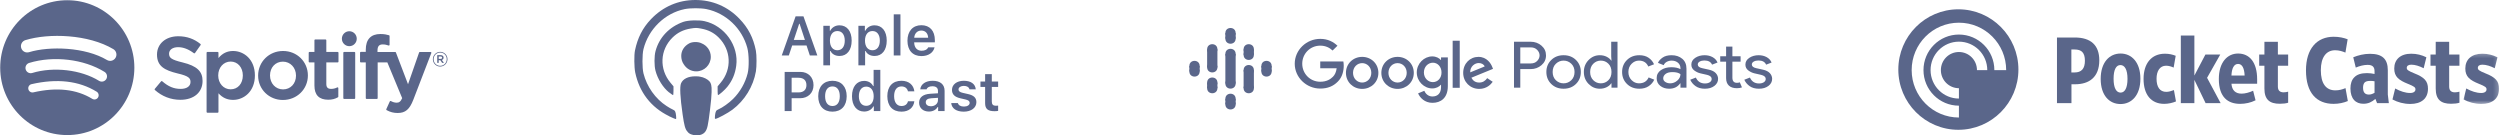 <svg width="536" height="29" viewBox="0 0 536 29" fill="none" xmlns="http://www.w3.org/2000/svg">
<path fill-rule="evenodd" clip-rule="evenodd" d="M14.425 0.048C6.482 0.048 0.043 6.52 0.043 14.503C0.043 22.487 6.482 28.959 14.425 28.959C22.369 28.959 28.807 22.487 28.807 14.503C28.807 6.52 22.369 0.049 14.425 0.049L14.425 0.048ZM21.02 20.897C20.763 21.321 20.21 21.456 19.787 21.195C16.411 19.122 12.16 18.653 7.154 19.802C6.671 19.913 6.191 19.609 6.081 19.124C5.97 18.639 6.271 18.156 6.755 18.045C12.233 16.787 16.932 17.329 20.723 19.657C21.146 19.918 21.28 20.472 21.02 20.897ZM21.238 17.332C21.766 17.658 22.456 17.491 22.781 16.961V16.961C23.105 16.432 22.939 15.738 22.412 15.412C17.972 12.669 11.479 11.898 6.256 13.491C5.664 13.672 5.33 14.3 5.508 14.896C5.688 15.491 6.315 15.827 6.908 15.647C11.48 14.252 17.373 14.944 21.238 17.332ZM22.932 12.862C18.297 10.095 10.649 9.84 6.224 11.19C5.513 11.407 4.762 11.004 4.546 10.29C4.331 9.575 4.732 8.82 5.443 8.603C10.523 7.053 18.968 7.352 24.305 10.537C24.945 10.918 25.155 11.748 24.775 12.389C24.397 13.032 23.57 13.243 22.933 12.862H22.932ZM36.246 11.502C36.246 12.379 36.688 12.797 39.171 13.392L39.176 13.395C42.2 14.134 43.435 15.282 43.43 17.355C43.43 19.811 41.563 21.397 38.675 21.397C36.631 21.397 34.739 20.669 33.2 19.288C33.135 19.229 33.128 19.129 33.184 19.06L34.545 17.434C34.572 17.401 34.611 17.381 34.656 17.377C34.697 17.375 34.742 17.387 34.775 17.417C36.097 18.566 37.28 19.058 38.73 19.058C40.035 19.058 40.846 18.491 40.846 17.577C40.846 16.754 40.444 16.293 38.069 15.742C35.276 15.064 33.66 14.186 33.66 11.704C33.66 9.39 35.534 7.773 38.215 7.773C40.038 7.773 41.598 8.316 42.984 9.434C43.051 9.488 43.064 9.585 43.014 9.656L41.802 11.374C41.776 11.41 41.739 11.434 41.694 11.441C41.651 11.447 41.606 11.437 41.572 11.411C40.408 10.538 39.298 10.114 38.178 10.114C37.023 10.114 36.246 10.672 36.246 11.502ZM49.966 10.931C48.714 10.931 47.688 11.427 46.839 12.442V11.299C46.839 11.209 46.767 11.135 46.678 11.135H44.454C44.364 11.135 44.292 11.209 44.292 11.299V24.004C44.292 24.094 44.364 24.168 44.454 24.168H46.678C46.767 24.168 46.839 24.094 46.839 24.004V19.994C47.688 20.949 48.714 21.416 49.966 21.416C52.293 21.416 54.65 19.616 54.65 16.174C54.653 12.732 52.297 10.931 49.968 10.931L49.966 10.931ZM49.451 19.15C50.99 19.15 52.063 17.926 52.063 16.174V16.174C52.063 14.45 50.964 13.198 49.451 13.198C47.931 13.198 46.784 14.477 46.784 16.174C46.784 17.871 47.931 19.15 49.451 19.15ZM60.686 10.931C57.689 10.931 55.342 13.25 55.342 16.212C55.342 19.141 57.674 21.435 60.65 21.435C63.657 21.435 66.012 19.124 66.012 16.174C66.012 13.234 63.673 10.931 60.686 10.931V10.931ZM57.89 16.173C57.89 17.879 59.092 19.167 60.686 19.167C62.295 19.167 63.463 17.924 63.463 16.211C63.463 14.503 62.254 13.216 60.65 13.216C59.051 13.216 57.89 14.459 57.89 16.173ZM72.41 11.135H69.963V8.621C69.963 8.531 69.891 8.457 69.802 8.457H67.578C67.489 8.457 67.415 8.531 67.415 8.621V11.135H66.347C66.257 11.135 66.185 11.209 66.185 11.299V13.22C66.185 13.31 66.257 13.383 66.347 13.383H67.415V18.354C67.415 20.362 68.409 21.38 70.372 21.38C71.169 21.38 71.83 21.214 72.453 20.859C72.505 20.831 72.536 20.776 72.536 20.717V18.887C72.536 18.832 72.507 18.779 72.459 18.749C72.41 18.718 72.35 18.717 72.3 18.742C71.873 18.958 71.459 19.058 70.995 19.058C70.283 19.058 69.963 18.732 69.963 18.004V13.384H72.41C72.5 13.384 72.572 13.311 72.572 13.221V11.3C72.575 11.21 72.503 11.136 72.412 11.136L72.41 11.135ZM80.935 10.836V11.145V11.146H84.734C84.801 11.146 84.861 11.188 84.885 11.251L87.482 18.062L89.854 11.255C89.876 11.19 89.938 11.146 90.008 11.146H92.323C92.376 11.146 92.426 11.172 92.455 11.217C92.486 11.261 92.493 11.318 92.473 11.369L88.615 21.387C87.817 23.455 86.908 24.225 85.267 24.225C84.389 24.225 83.68 24.042 82.893 23.614C82.818 23.572 82.787 23.481 82.823 23.401L83.577 21.739C83.594 21.698 83.63 21.667 83.673 21.651C83.714 21.639 83.762 21.642 83.802 21.663C84.222 21.896 84.636 22.014 85.028 22.014C85.512 22.014 85.868 21.853 86.228 21.049L83.048 13.384H80.972V21.049C80.972 21.14 80.899 21.213 80.808 21.213H78.586C78.497 21.213 78.423 21.14 78.423 21.049V13.383H77.355C77.265 13.383 77.192 13.31 77.192 13.22V11.289C77.192 11.199 77.265 11.126 77.355 11.126H78.423V10.652C78.423 8.455 79.51 7.292 81.562 7.292C82.407 7.292 82.971 7.427 83.41 7.559C83.481 7.58 83.525 7.644 83.525 7.716V9.599C83.525 9.652 83.501 9.701 83.458 9.732C83.417 9.763 83.364 9.771 83.312 9.755C82.895 9.615 82.522 9.523 82.058 9.523C81.282 9.523 80.935 9.928 80.935 10.836ZM75.993 11.135H73.769C73.68 11.135 73.606 11.209 73.606 11.299V21.049C73.606 21.14 73.68 21.213 73.769 21.213H75.993C76.082 21.213 76.156 21.14 76.156 21.049V11.3C76.156 11.209 76.084 11.136 75.993 11.136V11.135ZM73.298 8.298C73.298 7.412 74.013 6.696 74.894 6.696C75.773 6.696 76.487 7.412 76.487 8.298C76.487 9.184 75.775 9.901 74.894 9.901C74.013 9.901 73.298 9.184 73.298 8.298ZM94.372 14.27C93.493 14.27 92.807 13.56 92.807 12.697C92.807 11.835 93.501 11.116 94.38 11.116C95.26 11.116 95.945 11.826 95.945 12.688C95.945 13.551 95.251 14.27 94.372 14.27ZM92.972 12.697C92.972 11.913 93.579 11.273 94.38 11.273C95.177 11.273 95.78 11.904 95.78 12.688C95.78 13.473 95.174 14.113 94.372 14.113C93.575 14.113 92.972 13.481 92.972 12.697ZM94.727 12.85L95.171 13.473H94.796L94.398 12.901H94.056V13.473H93.743V11.822H94.475C94.858 11.822 95.109 12.018 95.109 12.348C95.11 12.619 94.954 12.784 94.729 12.85H94.727ZM94.056 12.105H94.463C94.666 12.105 94.788 12.196 94.788 12.366C94.788 12.527 94.666 12.627 94.463 12.627H94.056V12.105Z" fill="#5A668A"/>
<g clip-path="url(#clip0_0_395)">
<path d="M149.085 16.359C149.266 16.358 149.442 16.365 149.611 16.379L149.628 16.368C149.846 16.397 150.279 16.453 150.679 16.581C151.081 16.706 151.446 16.903 151.731 17.105C152.007 17.305 152.209 17.513 152.334 17.766C152.46 18.019 152.523 18.32 152.561 18.812C152.586 19.306 152.586 19.99 152.473 21.267C152.36 22.541 152.133 24.409 151.957 25.605C151.781 26.808 151.655 27.334 151.492 27.722C151.328 28.123 151.114 28.386 150.875 28.574C150.636 28.762 150.359 28.875 150.095 28.937C149.831 29 149.592 29 149.365 29C149.139 29 148.925 29 148.636 28.937C148.346 28.875 147.969 28.762 147.692 28.537C147.57 28.442 147.466 28.329 147.376 28.199C146.891 27.705 146.677 26.775 146.356 24.55C145.824 20.867 145.708 18.587 146.016 17.865C146.425 16.908 147.533 16.365 149.085 16.359ZM149.098 0C152.737 0 156.026 1.401 158.531 4.02C160.437 5.997 161.508 8.089 162.057 10.845C162.244 11.762 162.244 14.263 162.069 15.295C161.496 18.556 159.677 21.527 157.023 23.524C156.076 24.237 153.758 25.483 153.385 25.483C153.248 25.483 153.235 25.341 153.297 24.768C153.41 23.848 153.522 23.657 154.045 23.438C154.88 23.09 156.3 22.081 157.172 21.208C158.68 19.716 159.789 17.765 160.3 15.714C160.624 14.433 160.586 11.587 160.225 10.269C159.091 6.08 155.665 2.823 151.466 1.953C150.245 1.704 148.027 1.704 146.793 1.953C142.545 2.823 139.031 6.241 137.959 10.542C137.673 11.711 137.673 14.557 137.959 15.726C138.67 18.573 140.514 21.183 142.931 22.737C143.404 23.048 143.977 23.371 144.214 23.47C144.738 23.694 144.85 23.881 144.949 24.8C145.012 25.36 144.999 25.521 144.862 25.521C144.775 25.521 144.139 25.248 143.467 24.925L143.404 24.879C139.554 22.989 137.087 19.792 136.19 15.538C135.966 14.441 135.928 11.822 136.14 10.815C136.701 8.111 137.772 5.997 139.554 4.127C142.121 1.427 145.423 0 149.098 0ZM178.479 17.319C180.37 17.319 181.53 18.57 181.53 20.629C181.53 22.695 180.376 23.94 178.479 23.94C176.576 23.94 175.428 22.695 175.428 20.629C175.428 18.576 176.594 17.319 178.479 17.319ZM206.645 17.319C208.153 17.319 209.099 17.988 209.203 19.146H207.852C207.747 18.698 207.324 18.413 206.651 18.413C205.996 18.413 205.503 18.727 205.503 19.186C205.503 19.547 205.804 19.768 206.442 19.914L207.562 20.17C208.774 20.443 209.337 20.967 209.337 21.903C209.337 23.125 208.217 23.94 206.634 23.94C205.05 23.94 204.052 23.253 203.942 22.095H205.363C205.503 22.567 205.949 22.846 206.668 22.846C207.393 22.846 207.898 22.526 207.898 22.055C207.898 21.694 207.625 21.467 207.022 21.333L205.897 21.072C204.679 20.792 204.105 20.228 204.105 19.268C204.105 18.116 205.149 17.319 206.645 17.319ZM193.27 17.319C194.9 17.319 195.886 18.25 196.036 19.588H194.668C194.534 18.971 194.059 18.529 193.27 18.529C192.284 18.529 191.698 19.291 191.698 20.612C191.698 21.95 192.289 22.73 193.27 22.73C194.018 22.73 194.517 22.375 194.668 21.711H196.036C195.88 23.044 194.882 23.94 193.276 23.94C191.367 23.94 190.242 22.706 190.242 20.612C190.242 18.547 191.361 17.319 193.27 17.319ZM199.975 17.319C201.605 17.319 202.521 18.116 202.521 19.466V23.812H201.135V22.939H201.036C200.683 23.556 199.986 23.916 199.157 23.916C197.933 23.916 197.057 23.172 197.057 22.008C197.057 20.856 197.922 20.193 199.464 20.1L201.1 20.001V19.466C201.1 18.843 200.683 18.494 199.905 18.494C199.244 18.494 198.792 18.727 198.658 19.157H197.301C197.417 18.035 198.467 17.319 199.975 17.319ZM188.74 14.986V23.812H187.348V22.805H187.249C186.889 23.503 186.159 23.916 185.277 23.916C183.67 23.916 182.667 22.648 182.667 20.623C182.667 18.61 183.676 17.342 185.277 17.342C186.147 17.342 186.866 17.761 187.203 18.459H187.301V14.986H188.74ZM212.643 15.888V17.488H214V18.64H212.643V21.764C212.643 22.392 212.91 22.671 213.513 22.671C213.716 22.671 213.826 22.66 214 22.642V23.771C213.791 23.812 213.524 23.841 213.246 23.841C211.79 23.841 211.21 23.346 211.21 22.113V18.64H210.207V17.488H211.21V15.888H212.643ZM171.606 15.416C173.276 15.416 174.419 16.563 174.419 18.256C174.419 19.919 173.235 21.06 171.542 21.06H169.726V23.812H168.23V15.416H171.606ZM201.1 20.973L199.667 21.066C198.861 21.118 198.484 21.409 198.484 21.927C198.484 22.462 198.942 22.782 199.58 22.782C200.451 22.782 201.1 22.218 201.1 21.479V20.973ZM178.479 18.529C177.476 18.529 176.901 19.303 176.901 20.629C176.901 21.962 177.476 22.73 178.479 22.73C179.482 22.73 180.051 21.962 180.051 20.629C180.051 19.303 179.477 18.529 178.479 18.529ZM185.724 18.57C184.743 18.57 184.14 19.349 184.14 20.629C184.14 21.915 184.737 22.689 185.724 22.689C186.715 22.689 187.319 21.909 187.319 20.629C187.319 19.361 186.71 18.57 185.724 18.57ZM151.03 4.531C155.366 5.494 158.443 9.826 157.845 14.124C157.608 15.855 157.01 17.277 155.951 18.599C155.428 19.266 154.157 20.386 153.933 20.386C153.899 20.386 153.865 20.037 153.859 19.587L153.858 18.509L154.506 17.738C156.948 14.82 156.774 10.743 154.107 8.067C153.073 7.026 151.877 6.414 150.332 6.132C149.335 5.948 149.123 5.948 148.077 6.12C146.488 6.378 145.257 6.992 144.164 8.071C141.485 10.719 141.311 14.817 143.753 17.738L144.396 18.509V19.454C144.396 19.976 144.355 20.399 144.304 20.399C144.254 20.399 143.893 20.15 143.506 19.839L143.454 19.822C142.158 18.79 141.012 16.96 140.539 15.165C140.252 14.081 140.252 12.02 140.551 10.939C141.336 8.02 143.492 5.758 146.482 4.695C147.504 4.335 149.771 4.254 151.03 4.531ZM171.211 16.673H169.726V19.815H171.205C172.273 19.815 172.899 19.256 172.899 18.256C172.899 17.226 172.29 16.673 171.211 16.673ZM150.419 9.288C151.581 9.75 152.396 10.874 152.396 12.187C152.396 13.907 151 15.301 149.277 15.301C148.149 15.301 147.16 14.702 146.613 13.806L146.559 13.734C146.236 13.253 146.065 12.665 146.058 11.996C146.058 10.858 146.694 9.866 147.79 9.286C148.488 8.92 149.721 8.92 150.419 9.288ZM187.498 5.427C189.105 5.427 190.114 6.672 190.114 8.714C190.114 10.745 189.117 12.001 187.516 12.001C186.605 12.001 185.903 11.606 185.579 10.931H185.48V14.014H184.041V5.532H185.428V6.585H185.526C185.892 5.863 186.628 5.427 187.498 5.427ZM179.981 5.427C181.588 5.427 182.597 6.672 182.597 8.714C182.597 10.745 181.6 12.001 179.999 12.001C179.088 12.001 178.386 11.606 178.061 10.931H177.963V14.014H176.524V5.532H177.911V6.585H178.009C178.375 5.863 179.111 5.427 179.981 5.427ZM197.539 5.404C199.348 5.404 200.433 6.608 200.433 8.615V9.081H196.002V9.156C196.036 10.215 196.645 10.878 197.591 10.878C198.304 10.878 198.797 10.617 199.006 10.145H200.369C200.108 11.303 199.047 12.025 197.55 12.025C195.683 12.025 194.557 10.785 194.557 8.737C194.557 6.69 195.7 5.404 197.539 5.404ZM193.055 3.071V11.897H191.617V3.071H193.055ZM172.261 3.501L175.237 11.897H173.63L172.922 9.75H169.842L169.123 11.897H167.609L170.579 3.501H172.261ZM179.535 6.655C178.554 6.655 177.94 7.446 177.934 8.714C177.94 9.988 178.549 10.774 179.529 10.774C180.526 10.774 181.118 10 181.118 8.714C181.118 7.428 180.521 6.655 179.535 6.655ZM187.052 6.655C186.072 6.655 185.457 7.446 185.451 8.714C185.457 9.988 186.066 10.774 187.046 10.774C188.044 10.774 188.635 10 188.635 8.714C188.635 7.428 188.038 6.655 187.052 6.655ZM171.437 5.101H171.339L170.19 8.563H172.574L171.437 5.101ZM197.533 6.55C196.674 6.55 196.071 7.167 196.007 8.097H198.995C198.966 7.155 198.397 6.55 197.533 6.55Z" fill="#5A668A"/>
</g>
<path d="M262.719 17.91H264.925V15.263V14.205V11.558H262.719V14.205V15.263V17.91Z" fill="#5A668A"/>
<ellipse cx="256.103" cy="14.139" rx="1.103" ry="1.092" fill="#5A668A"/>
<ellipse cx="256.103" cy="15.329" rx="1.103" ry="1.092" fill="#5A668A"/>
<rect x="255" y="14.139" width="2.205" height="1.191" fill="#5A668A"/>
<ellipse cx="271.541" cy="15.329" rx="1.103" ry="1.092" fill="#5A668A"/>
<ellipse cx="271.541" cy="14.139" rx="1.103" ry="1.092" fill="#5A668A"/>
<rect x="272.644" y="15.329" width="2.205" height="1.191" transform="rotate(180 272.644 15.329)" fill="#5A668A"/>
<ellipse cx="259.912" cy="17.712" rx="1.103" ry="1.092" fill="#5A668A"/>
<ellipse cx="259.912" cy="18.902" rx="1.103" ry="1.092" fill="#5A668A"/>
<rect x="258.809" y="17.712" width="2.205" height="1.191" fill="#5A668A"/>
<ellipse cx="259.912" cy="10.566" rx="1.103" ry="1.092" fill="#5A668A"/>
<ellipse cx="259.912" cy="14.436" rx="1.103" ry="1.092" fill="#5A668A"/>
<rect x="258.809" y="10.566" width="2.205" height="3.896" fill="#5A668A"/>
<ellipse cx="267.732" cy="11.757" rx="1.103" ry="1.092" fill="#5A668A"/>
<ellipse cx="267.732" cy="10.566" rx="1.103" ry="1.092" fill="#5A668A"/>
<rect x="268.834" y="11.757" width="2.205" height="1.191" transform="rotate(180 268.834 11.757)" fill="#5A668A"/>
<ellipse cx="263.822" cy="8.283" rx="1.103" ry="1.092" fill="#5A668A"/>
<ellipse cx="263.822" cy="7.092" rx="1.103" ry="1.092" fill="#5A668A"/>
<rect x="264.925" y="8.283" width="2.205" height="1.191" transform="rotate(180 264.925 8.283)" fill="#5A668A"/>
<ellipse cx="263.822" cy="22.376" rx="1.103" ry="1.092" fill="#5A668A"/>
<ellipse cx="263.822" cy="21.185" rx="1.103" ry="1.092" fill="#5A668A"/>
<rect x="264.925" y="22.376" width="2.205" height="1.191" transform="rotate(180 264.925 22.376)" fill="#5A668A"/>
<ellipse cx="267.732" cy="18.902" rx="1.103" ry="1.092" fill="#5A668A"/>
<ellipse cx="267.732" cy="15.032" rx="1.103" ry="1.092" fill="#5A668A"/>
<rect x="268.834" y="18.902" width="2.205" height="3.871" transform="rotate(180 268.834 18.902)" fill="#5A668A"/>
<ellipse cx="263.822" cy="11.558" rx="1.103" ry="1.092" fill="#5A668A"/>
<ellipse cx="263.822" cy="17.91" rx="1.103" ry="1.092" fill="#5A668A"/>
<path fill-rule="evenodd" clip-rule="evenodd" d="M324.601 18.802H325.95V14.812H328.179C329.068 14.812 329.838 14.534 330.488 13.979C331.138 13.424 331.463 12.725 331.463 11.88C331.463 11.036 331.138 10.337 330.488 9.782C329.838 9.227 329.068 8.949 328.179 8.949H324.601V18.802ZM328.208 13.601H325.95V10.16H328.208C328.775 10.16 329.229 10.339 329.572 10.697C329.914 11.055 330.085 11.449 330.085 11.88C330.085 12.312 329.914 12.706 329.572 13.064C329.229 13.422 328.775 13.601 328.208 13.601ZM332.581 12.871C333.275 12.183 334.16 11.839 335.235 11.839C336.31 11.839 337.195 12.181 337.889 12.864C338.583 13.548 338.93 14.403 338.93 15.431C338.93 16.458 338.583 17.314 337.889 17.997C337.195 18.681 336.31 19.022 335.235 19.022C334.16 19.022 333.275 18.681 332.581 17.997C331.887 17.314 331.54 16.458 331.54 15.431C331.54 14.403 331.887 13.55 332.581 12.871ZM335.235 17.866C334.6 17.866 334.047 17.646 333.578 17.206C333.119 16.756 332.889 16.165 332.889 15.431C332.889 14.697 333.121 14.107 333.586 13.662C334.05 13.218 334.6 12.995 335.235 12.995C335.87 12.995 336.42 13.218 336.884 13.662C337.349 14.107 337.581 14.697 337.581 15.431C337.581 16.165 337.349 16.754 336.884 17.199C336.42 17.644 335.87 17.866 335.235 17.866ZM342.995 19.022C342.066 19.022 341.265 18.678 340.591 17.99C339.916 17.302 339.579 16.449 339.579 15.431C339.579 14.412 339.916 13.559 340.591 12.871C341.265 12.183 342.066 11.839 342.995 11.839C343.542 11.839 344.034 11.949 344.468 12.169C344.903 12.39 345.228 12.665 345.443 12.995H345.502L345.443 12.059V8.949H346.792V18.802H345.502V17.866H345.443C345.228 18.197 344.903 18.472 344.468 18.692C344.034 18.912 343.542 19.022 342.995 19.022ZM344.835 17.206C344.39 17.646 343.85 17.866 343.215 17.866C342.589 17.866 342.052 17.644 341.602 17.199C341.153 16.754 340.928 16.165 340.928 15.431C340.928 14.697 341.153 14.107 341.602 13.662C342.052 13.218 342.589 12.995 343.215 12.995C343.85 12.995 344.39 13.215 344.835 13.656C345.28 14.096 345.502 14.688 345.502 15.431C345.502 16.174 345.28 16.766 344.835 17.206ZM351.473 19.022C350.398 19.022 349.514 18.681 348.82 17.997C348.126 17.314 347.779 16.458 347.779 15.431C347.779 14.403 348.126 13.548 348.82 12.864C349.514 12.181 350.398 11.839 351.473 11.839C352.275 11.839 352.94 12.023 353.467 12.39C353.995 12.757 354.381 13.22 354.626 13.78L353.394 14.261C353.023 13.417 352.353 12.995 351.385 12.995C350.789 12.995 350.264 13.224 349.809 13.683C349.355 14.142 349.128 14.724 349.128 15.431C349.128 16.137 349.355 16.72 349.809 17.178C350.264 17.637 350.789 17.866 351.385 17.866C352.392 17.866 353.086 17.445 353.467 16.601L354.67 17.082C354.425 17.633 354.032 18.093 353.489 18.465C352.947 18.837 352.275 19.022 351.473 19.022ZM355.957 18.403C356.47 18.816 357.108 19.022 357.87 19.022H357.87C358.906 19.022 359.693 18.637 360.23 17.866H360.289V18.802H361.579V14.729C361.579 13.812 361.276 13.101 360.67 12.596C360.064 12.091 359.302 11.839 358.383 11.839C357.582 11.839 356.936 12.011 356.448 12.355C355.959 12.699 355.632 13.073 355.465 13.477L356.697 13.972C356.814 13.669 357.032 13.431 357.349 13.257C357.667 13.082 358.021 12.995 358.412 12.995C358.94 12.995 359.385 13.144 359.747 13.442C360.108 13.741 360.289 14.137 360.289 14.633V14.825C359.781 14.55 359.131 14.412 358.339 14.412C357.45 14.412 356.702 14.621 356.096 15.039C355.49 15.456 355.187 16.032 355.187 16.766C355.187 17.445 355.443 17.99 355.957 18.403ZM358.09 17.866C358.647 17.866 359.153 17.672 359.607 17.282C360.062 16.892 360.289 16.431 360.289 15.899C359.908 15.605 359.336 15.458 358.574 15.458C357.919 15.458 357.425 15.591 357.093 15.857C356.761 16.123 356.594 16.435 356.594 16.793C356.594 17.123 356.746 17.385 357.049 17.578C357.352 17.77 357.699 17.866 358.09 17.866ZM363.541 18.472C364.064 18.839 364.726 19.022 365.527 19.022C366.358 19.022 367.037 18.821 367.565 18.417C368.093 18.013 368.357 17.509 368.357 16.903C368.357 16.454 368.196 16.05 367.873 15.692C367.551 15.335 367.052 15.082 366.378 14.935L364.956 14.619C364.32 14.481 364.003 14.22 364.003 13.835C364.003 13.569 364.139 13.357 364.413 13.201C364.687 13.046 365.024 12.968 365.425 12.968C366.256 12.968 366.803 13.266 367.067 13.862L368.24 13.408C368.025 12.903 367.668 12.516 367.169 12.245C366.671 11.975 366.104 11.839 365.469 11.839C364.697 11.839 364.029 12.025 363.467 12.396C362.905 12.768 362.624 13.252 362.624 13.848C362.624 14.371 362.83 14.786 363.24 15.094C363.651 15.401 364.086 15.61 364.545 15.72L365.996 16.05C366.651 16.206 366.979 16.504 366.979 16.945C366.979 17.229 366.844 17.458 366.576 17.633C366.307 17.807 365.962 17.894 365.542 17.894C364.623 17.894 363.973 17.472 363.592 16.628L362.39 17.096C362.634 17.646 363.018 18.105 363.541 18.472ZM372.393 18.912C371.64 18.912 371.066 18.724 370.67 18.348C370.274 17.972 370.077 17.44 370.077 16.752V13.215H368.816V12.059H370.077V9.995H371.425V12.059H373.185V13.215H371.425V16.655C371.425 17.389 371.748 17.756 372.393 17.756C372.637 17.756 372.843 17.72 373.009 17.646L373.478 18.733C373.185 18.853 372.823 18.912 372.393 18.912ZM375.131 18.472C375.654 18.839 376.317 19.022 377.118 19.022C377.949 19.022 378.628 18.821 379.156 18.417C379.684 18.013 379.948 17.509 379.948 16.903C379.948 16.454 379.786 16.05 379.464 15.692C379.141 15.335 378.643 15.082 377.968 14.935L376.546 14.619C375.911 14.481 375.593 14.22 375.593 13.835C375.593 13.569 375.73 13.357 376.004 13.201C376.278 13.046 376.615 12.968 377.015 12.968C377.846 12.968 378.394 13.266 378.658 13.862L379.83 13.408C379.615 12.903 379.259 12.516 378.76 12.245C378.262 11.975 377.695 11.839 377.059 11.839C376.287 11.839 375.62 12.025 375.058 12.396C374.496 12.768 374.215 13.252 374.215 13.848C374.215 14.371 374.42 14.786 374.831 15.094C375.241 15.401 375.676 15.61 376.136 15.72L377.587 16.05C378.242 16.206 378.57 16.504 378.57 16.945C378.57 17.229 378.435 17.458 378.166 17.633C377.898 17.807 377.553 17.894 377.133 17.894C376.214 17.894 375.564 17.472 375.183 16.628L373.981 17.096C374.225 17.646 374.609 18.105 375.131 18.472Z" fill="#5A668A"/>
<path fill-rule="evenodd" clip-rule="evenodd" d="M283.059 8.333C280.084 8.333 277.591 10.72 277.591 13.666C277.591 16.602 280.084 18.989 283.059 18.989C284.66 18.989 285.871 18.471 286.825 17.496C287.8 16.541 288.097 15.19 288.097 14.093C288.097 13.748 288.066 13.443 288.015 13.179H283.059V14.631H286.579C286.476 15.444 286.199 16.043 285.778 16.46C285.265 16.968 284.465 17.526 283.059 17.526C280.894 17.526 279.201 15.8 279.201 13.656C279.201 11.513 280.894 9.786 283.059 9.786C284.229 9.786 285.081 10.243 285.707 10.832L286.753 9.806C285.871 8.973 284.701 8.333 283.059 8.333ZM295.526 15.627C295.526 13.636 293.966 12.193 292.048 12.193C290.129 12.193 288.569 13.636 288.569 15.627C288.569 17.608 290.129 19.06 292.048 19.06C293.966 19.06 295.526 17.608 295.526 15.627ZM292.048 17.699C293.094 17.699 294.007 16.846 294.007 15.617C294.007 14.377 293.094 13.534 292.048 13.534C290.991 13.534 290.088 14.377 290.088 15.617C290.088 16.846 291.001 17.699 292.048 17.699ZM303.119 15.627C303.119 13.636 301.559 12.193 299.64 12.193C297.722 12.193 296.162 13.636 296.162 15.627C296.162 17.608 297.722 19.06 299.64 19.06C301.559 19.06 303.119 17.608 303.119 15.627ZM299.64 17.699C300.687 17.699 301.6 16.846 301.6 15.617C301.6 14.377 300.697 13.534 299.64 13.534C298.583 13.534 297.681 14.377 297.681 15.617C297.681 16.846 298.594 17.699 299.64 17.699ZM310.414 12.305H308.957V12.864H308.905C308.567 12.457 307.91 12.092 307.079 12.092C305.345 12.092 303.755 13.595 303.755 15.535C303.755 17.455 305.345 18.959 307.079 18.959C307.91 18.959 308.567 18.593 308.905 18.177H308.957V18.674C308.957 19.985 308.249 20.686 307.11 20.686C306.176 20.686 305.602 20.025 305.366 19.467L304.042 20.015C304.422 20.929 305.437 22.047 307.12 22.047C308.905 22.047 310.414 21.011 310.414 18.471V12.305ZM307.213 17.608C308.249 17.608 309.07 16.744 309.059 15.535C309.059 14.327 308.249 13.443 307.213 13.443C306.166 13.443 305.284 14.327 305.284 15.535C305.284 16.734 306.166 17.608 307.213 17.608ZM311.45 8.74V18.827H312.969V8.74H311.45ZM317.145 17.699C317.924 17.699 318.458 17.323 318.858 16.754L320.038 17.537C319.648 18.095 318.735 19.06 317.145 19.06C315.175 19.06 313.707 17.547 313.707 15.627C313.707 13.585 315.195 12.193 316.98 12.193C318.776 12.193 319.658 13.605 319.946 14.377L320.1 14.763L315.462 16.663C315.821 17.344 316.365 17.699 317.145 17.699ZM315.216 15.515C315.175 14.194 316.252 13.514 317.032 13.514C317.637 13.514 318.15 13.809 318.314 14.245L315.216 15.515Z" fill="#5A668A"/>
<path fill-rule="evenodd" clip-rule="evenodd" d="M432.747 14.912C432.747 22.045 426.984 27.828 419.873 27.828C412.763 27.828 407 22.045 407 14.912C407 7.779 412.763 1.996 419.873 1.996C426.984 1.996 432.747 7.779 432.747 14.912ZM419.993 21.131C416.635 21.131 413.914 18.4 413.914 15.031C413.914 11.663 416.635 8.933 419.993 8.933C423.35 8.933 426.071 11.663 426.071 15.031H423.861C423.861 12.887 422.129 11.15 419.993 11.15C417.856 11.15 416.124 12.887 416.124 15.031C416.124 17.175 417.856 18.912 419.993 18.912V21.131ZM419.993 4.866C414.397 4.866 409.861 9.417 409.861 15.031C409.861 20.645 414.397 25.197 419.993 25.197V22.656C415.796 22.656 412.394 19.242 412.394 15.031C412.394 10.821 415.796 7.408 419.993 7.408C424.19 7.408 427.591 10.821 427.591 15.031H430.124C430.124 9.417 425.588 4.866 419.993 4.866Z" fill="#5A668A"/>
<path fill-rule="evenodd" clip-rule="evenodd" d="M441.016 8.04V22.105H444.12V18.067H444.902C447.906 18.067 450.089 16.561 450.089 12.924C450.089 9.668 448.246 8.04 444.822 8.04H441.016ZM447.005 13.023C447.005 14.731 446.264 15.535 444.781 15.535H444.1V10.612H444.822C446.264 10.612 447.005 11.275 447.005 13.023Z" fill="#5A668A"/>
<path fill-rule="evenodd" clip-rule="evenodd" d="M450.388 16.922C450.388 20.478 452.27 22.307 454.634 22.307C456.998 22.307 458.901 20.459 458.901 16.881C458.901 13.325 456.998 11.476 454.654 11.476C452.29 11.476 450.388 13.325 450.388 16.922ZM453.152 16.881C453.152 14.913 453.713 13.948 454.614 13.948C455.535 13.948 456.136 14.913 456.136 16.902C456.136 18.871 455.555 19.855 454.654 19.855C453.733 19.855 453.152 18.871 453.152 16.881Z" fill="#5A668A"/>
<path d="M464.006 22.267C461.222 22.267 459.579 20.317 459.579 16.922C459.579 13.606 461.262 11.516 464.166 11.516C465.088 11.516 465.788 11.697 466.469 11.959L466.028 14.491C465.547 14.269 464.988 14.088 464.406 14.088C463.064 14.088 462.363 15.254 462.363 16.881C462.363 18.65 463.064 19.695 464.447 19.695C464.967 19.695 465.507 19.534 466.088 19.312L466.529 21.745C465.828 22.046 464.907 22.267 464.006 22.267Z" fill="#5A668A"/>
<path d="M470.474 17.123V22.107H467.569V7.618H470.474V16.198L472.837 11.698H476.021L473.197 16.68L476.102 22.107H472.877L470.474 17.123Z" fill="#5A668A"/>
<path fill-rule="evenodd" clip-rule="evenodd" d="M479.846 11.476C477.542 11.476 475.718 13.365 475.718 16.942C475.718 20.921 477.742 22.267 480.286 22.267C481.408 22.267 482.589 22.005 483.59 21.503L483.07 19.454C482.249 19.835 481.348 20.077 480.586 20.077C479.305 20.077 478.524 19.373 478.423 17.946H483.932V17.002C483.932 13.345 482.289 11.476 479.846 11.476ZM479.846 13.707C480.726 13.707 481.187 14.631 481.248 16.198H478.423C478.483 14.671 478.943 13.707 479.846 13.707Z" fill="#5A668A"/>
<path d="M485.491 18.991V14.088H484.37V11.697H485.491V8.965H488.376V11.697H490.579V14.088H488.376V18.57C488.376 19.433 488.836 19.795 489.617 19.795C489.958 19.795 490.259 19.735 490.579 19.655V22.026C490.138 22.166 489.517 22.247 488.797 22.247C486.594 22.247 485.491 21.343 485.491 18.991Z" fill="#5A668A"/>
<path d="M500.331 22.267C496.686 22.267 494.402 19.936 494.402 15.093C494.402 10.432 496.746 7.88 500.352 7.88C501.553 7.88 502.555 8.12 503.336 8.422L502.855 11.276C502.234 11.015 501.513 10.773 500.652 10.773C498.73 10.773 497.587 12.3 497.587 15.053C497.587 17.886 498.669 19.373 500.712 19.373C501.493 19.373 502.234 19.172 502.875 18.891L503.375 21.664C502.515 22.026 501.453 22.267 500.331 22.267Z" fill="#5A668A"/>
<path fill-rule="evenodd" clip-rule="evenodd" d="M503.935 18.951C503.935 21.202 505.076 22.247 506.698 22.247C507.78 22.247 508.521 21.865 509.283 21.202L509.643 22.107H512.167L511.946 20.258V15.053C511.946 12.661 510.764 11.537 508.14 11.537C506.799 11.537 505.577 11.858 504.536 12.28L505.076 14.491C505.877 14.149 506.779 13.908 507.62 13.908C508.701 13.908 509.102 14.39 509.102 15.274V15.857C508.621 15.757 508.061 15.675 507.499 15.675C506.198 15.675 505.336 15.977 504.756 16.58C504.215 17.104 503.935 17.946 503.935 18.951ZM509.102 17.424V19.896C508.721 20.116 508.301 20.277 507.899 20.277C507.099 20.277 506.639 19.855 506.639 18.811C506.639 18.288 506.759 17.927 506.979 17.685C507.22 17.464 507.56 17.344 508.161 17.344C508.501 17.344 508.821 17.363 509.102 17.424Z" fill="#5A668A"/>
<path d="M516.772 22.287C515.369 22.287 514.067 21.925 512.945 21.322L513.526 18.971C514.629 19.574 515.729 19.936 516.731 19.936C517.473 19.936 517.873 19.615 517.873 19.172C517.873 18.731 517.633 18.529 516.231 17.967C514.288 17.183 513.326 16.44 513.326 14.691C513.326 12.762 514.648 11.516 516.972 11.516C518.153 11.516 519.235 11.798 520.216 12.28L519.635 14.631C518.734 14.169 517.813 13.867 516.972 13.867C516.351 13.867 516.01 14.129 516.01 14.551C516.01 14.953 516.231 15.153 517.613 15.717C519.797 16.58 520.557 17.384 520.557 19.032C520.557 21.202 519.035 22.287 516.772 22.287Z" fill="#5A668A"/>
<path d="M522.218 18.991V14.088H521.096V11.697H522.218V8.965H525.102V11.697H527.305V14.088H525.102V18.57C525.102 19.433 525.563 19.795 526.343 19.795C526.684 19.795 526.984 19.735 527.305 19.655V22.026C526.865 22.166 526.243 22.247 525.522 22.247C523.319 22.247 522.218 21.343 522.218 18.991Z" fill="#5A668A"/>
<mask id="mask0_0_395" style="mask-type:luminance" maskUnits="userSpaceOnUse" x="527" y="11" width="9" height="12">
<path fill-rule="evenodd" clip-rule="evenodd" d="M527.939 11.281H535.796V22.424H527.939V11.281Z" fill="white"/>
</mask>
<g mask="url(#mask0_0_395)">
<path d="M532.011 22.287C530.608 22.287 529.306 21.925 528.184 21.322L528.765 18.971C529.868 19.574 530.968 19.936 531.97 19.936C532.711 19.936 533.112 19.615 533.112 19.172C533.112 18.731 532.871 18.529 531.47 17.967C529.527 17.183 528.565 16.44 528.565 14.691C528.565 12.762 529.887 11.516 532.211 11.516C533.392 11.516 534.474 11.798 535.455 12.28L534.874 14.631C533.973 14.169 533.052 13.867 532.211 13.867C531.59 13.867 531.249 14.129 531.249 14.551C531.249 14.953 531.47 15.153 532.852 15.717C535.034 16.58 535.795 17.384 535.795 19.032C535.795 21.202 534.274 22.287 532.011 22.287Z" fill="#5A668A"/>
</g>
<defs>
<clipPath id="clip0_0_395">
<rect width="78" height="29" fill="white" transform="translate(136)"/>
</clipPath>
</defs>
</svg>
